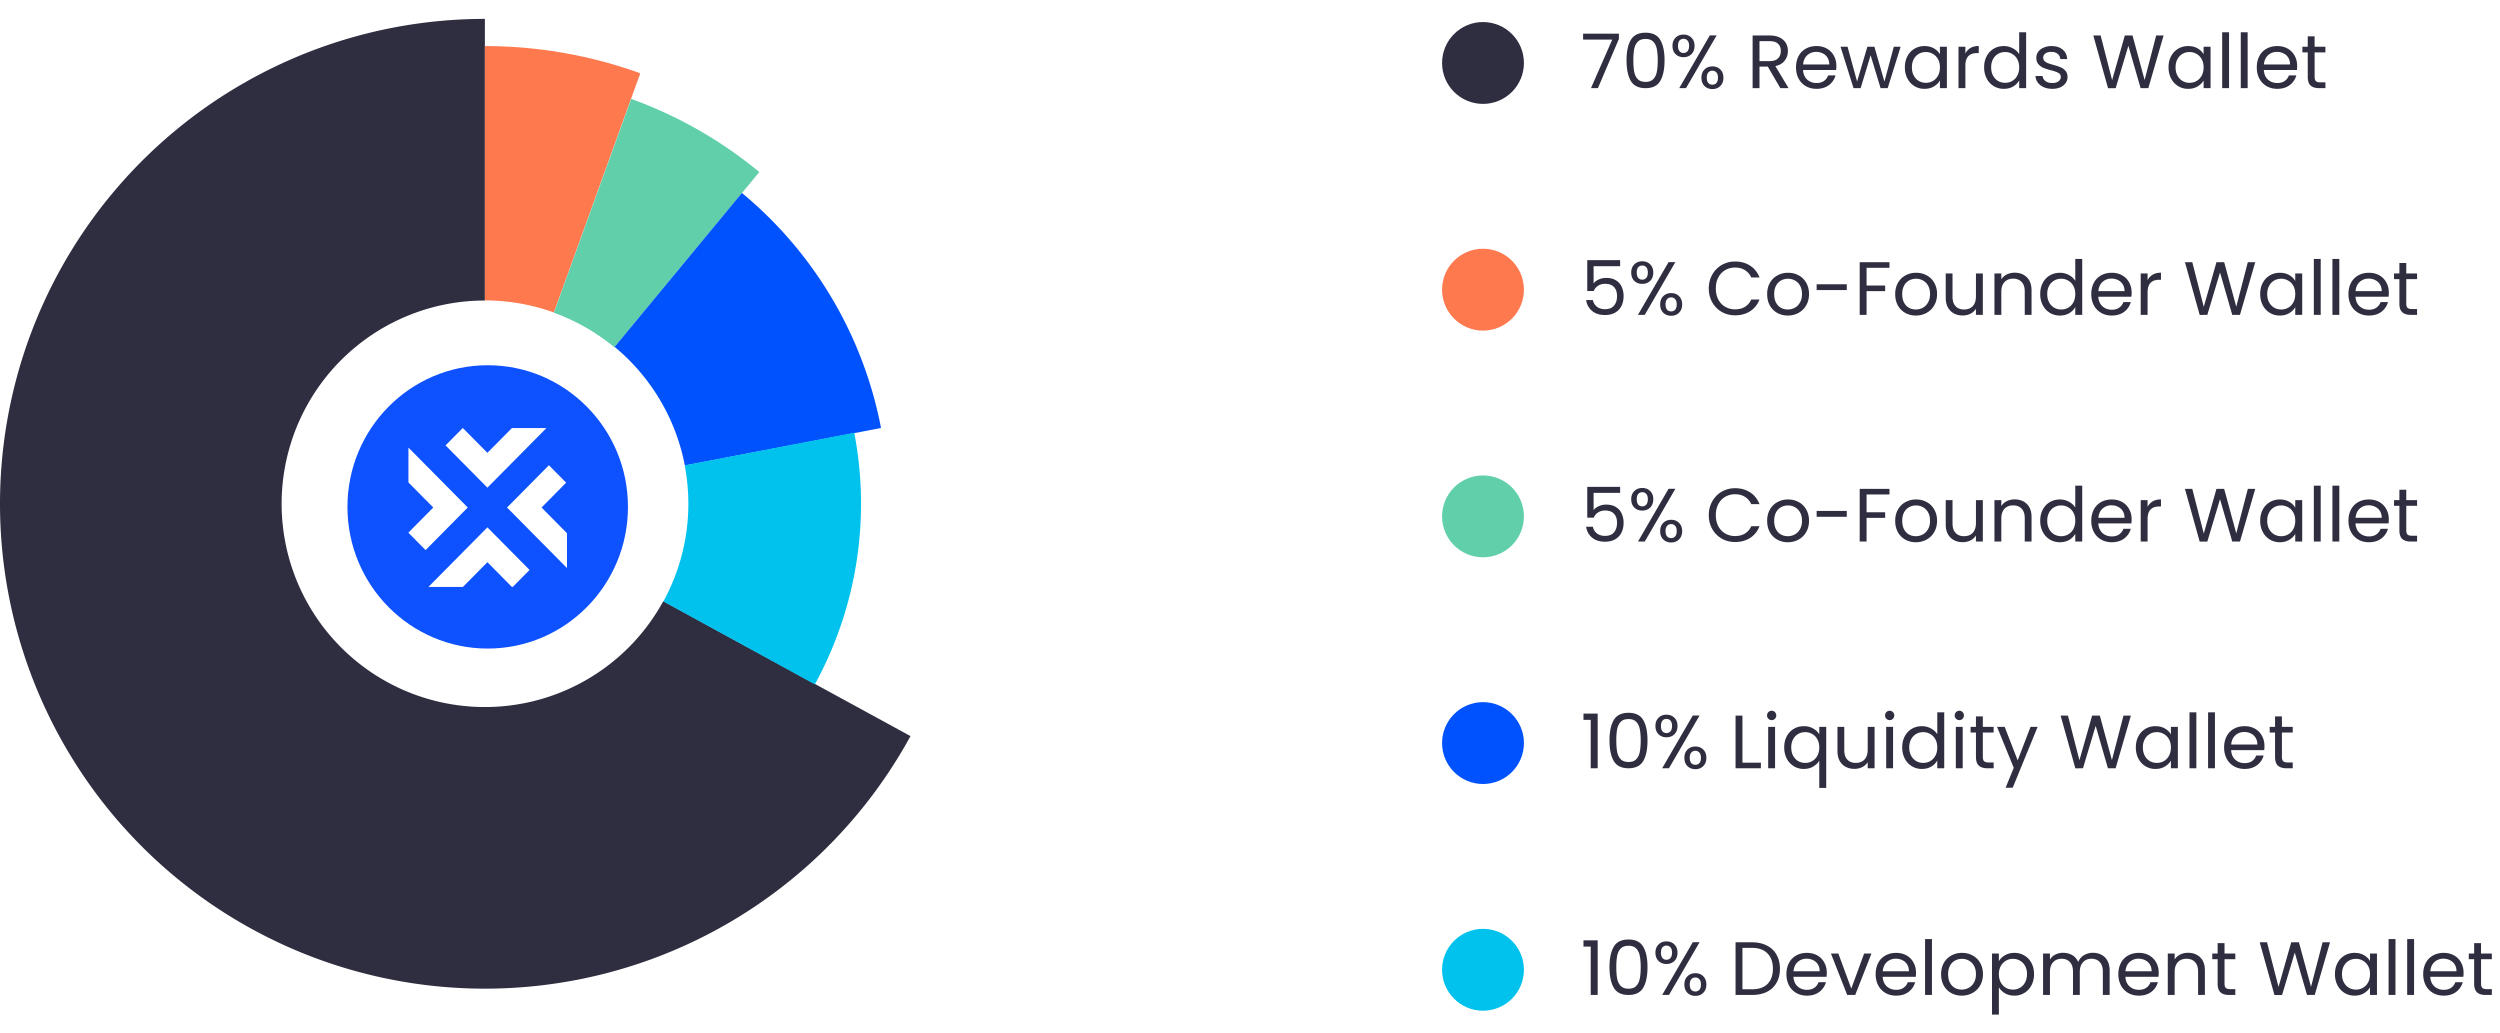 <svg width="397" height="164" fill="none" xmlns="http://www.w3.org/2000/svg"><path d="M77 3a77 77 0 1067.587 113.892l-39.256-21.428a32.275 32.275 0 01-56.088 1.008A32.277 32.277 0 0177 47.723V3z" fill="#2F2E41"/><path d="M101.676 11.635a72.687 72.687 0 00-24.677-4.317v40.39c3.738.001 7.447.65 10.963 1.919l13.714-37.992z" fill="#FF794F"/><path d="M120.576 27.323a68.362 68.362 0 00-20.341-11.618L87.964 49.663a32.258 32.258 0 019.597 5.482l23.015-27.822z" fill="#61D0AA"/><path d="M139.906 67.967a64.05 64.05 0 00-22.091-37.324L97.603 55.085a32.326 32.326 0 0111.151 18.84l31.152-5.958z" fill="#0052FF"/><path d="M129.396 108.678a59.73 59.73 0 006.26-39.961l-26.927 5.18a32.313 32.313 0 01-3.386 21.615l24.053 13.166z" fill="#00C2ED"/><path fill-rule="evenodd" clip-rule="evenodd" d="M77.448 102.991c12.301 0 22.273-10.072 22.273-22.495C99.721 68.072 89.75 58 77.448 58c-12.3 0-22.272 10.072-22.272 22.496 0 12.423 9.972 22.495 22.272 22.495zm-3.97-35.015l-2.725 2.753 6.647 6.713 9.372-9.466h-5.478L77.4 71.91l-3.894-3.934h-.028zm7.042 12.617l6.647-6.713 2.739 2.766-3.908 3.947 4.04 4.08v5.505l-.014.014-9.504-9.599zm-15.66 4.01v-.027l3.942-3.983-3.942-3.982v-5.533l9.42 9.515-6.695 6.763-2.725-2.753zm12.54-.859l6.696 6.763-2.677 2.703h-.124L77.4 89.277l-3.894 3.933h-5.478l9.372-9.466z" fill="#0E51FF"/><circle cx="235.5" cy="10" r="6.5" fill="#2F2E41"/><path d="M257.084 6.176L253.748 14h-1.104l3.384-7.716h-4.632v-.936h5.688v.828zm1.211 3.396c0-1.376.224-2.448.672-3.216.448-.776 1.232-1.164 2.352-1.164 1.112 0 1.892.388 2.34 1.164.448.768.672 1.84.672 3.216 0 1.4-.224 2.488-.672 3.264-.448.776-1.228 1.164-2.34 1.164-1.12 0-1.904-.388-2.352-1.164-.448-.776-.672-1.864-.672-3.264zm4.956 0c0-.696-.048-1.284-.144-1.764-.088-.488-.276-.88-.564-1.176-.28-.296-.688-.444-1.224-.444-.544 0-.96.148-1.248.444-.28.296-.468.688-.564 1.176-.088.48-.132 1.068-.132 1.764 0 .72.044 1.324.132 1.812.096.488.284.88.564 1.176.288.296.704.444 1.248.444.536 0 .944-.148 1.224-.444.288-.296.476-.688.564-1.176.096-.488.144-1.092.144-1.812zm2.339-2.292c0-.544.164-.976.492-1.296.328-.328.748-.492 1.26-.492s.932.164 1.26.492c.328.32.492.752.492 1.296 0 .552-.164.992-.492 1.32-.328.32-.748.48-1.26.48s-.932-.16-1.26-.48c-.328-.328-.492-.768-.492-1.32zm7.008-1.656L267.738 14h-1.08l4.86-8.376h1.08zm-5.256.54a.8.8 0 00-.648.288c-.152.184-.228.46-.228.828 0 .368.076.648.228.84a.8.8 0 00.648.288.8.8 0 00.648-.288c.16-.2.24-.48.24-.84 0-.368-.08-.644-.24-.828a.8.8 0 00-.648-.288zm2.844 6.18c0-.552.164-.988.492-1.308.328-.328.748-.492 1.26-.492s.928.164 1.248.492c.328.32.492.756.492 1.308 0 .544-.164.98-.492 1.308-.32.328-.736.492-1.248.492s-.932-.16-1.26-.48c-.328-.328-.492-.768-.492-1.32zm1.74-1.116a.8.8 0 00-.648.288c-.16.184-.24.46-.24.828 0 .36.08.636.24.828.16.184.376.276.648.276s.488-.092.648-.276c.16-.192.24-.468.24-.828 0-.368-.08-.644-.24-.828a.8.8 0 00-.648-.288zM282.719 14l-1.992-3.42h-1.32V14h-1.092V5.636h2.7c.632 0 1.164.108 1.596.324.44.216.768.508.984.876.216.368.324.788.324 1.26 0 .576-.168 1.084-.504 1.524-.328.44-.824.732-1.488.876l2.1 3.504h-1.308zm-3.312-4.296h1.608c.592 0 1.036-.144 1.332-.432.296-.296.444-.688.444-1.176 0-.496-.148-.88-.444-1.152-.288-.272-.732-.408-1.332-.408h-1.608v3.168zm12.208.756c0 .208-.012.428-.036.66h-5.256c.04.648.26 1.156.66 1.524.408.36.9.54 1.476.54.472 0 .864-.108 1.176-.324.32-.224.544-.52.672-.888h1.176a2.856 2.856 0 01-1.056 1.548c-.528.392-1.184.588-1.968.588-.624 0-1.184-.14-1.68-.42a2.995 2.995 0 01-1.152-1.188c-.28-.52-.42-1.12-.42-1.8 0-.68.136-1.276.408-1.788a2.836 2.836 0 011.14-1.176c.496-.28 1.064-.42 1.704-.42.624 0 1.176.136 1.656.408.48.272.848.648 1.104 1.128.264.472.396 1.008.396 1.608zm-1.128-.228c0-.416-.092-.772-.276-1.068a1.737 1.737 0 00-.756-.684c-.312-.16-.66-.24-1.044-.24-.552 0-1.024.176-1.416.528-.384.352-.604.84-.66 1.464h4.152zm11.33-2.808L299.765 14h-1.128l-1.584-5.22-1.584 5.22h-1.128l-2.064-6.576h1.116l1.512 5.52 1.632-5.52h1.116l1.596 5.532 1.488-5.532h1.08zm.676 3.264c0-.672.136-1.26.408-1.764a2.964 2.964 0 011.116-1.188 3.11 3.11 0 011.596-.42c.576 0 1.076.124 1.5.372.424.248.74.56.948.936v-1.2h1.104V14h-1.104v-1.224c-.216.384-.54.704-.972.96-.424.248-.92.372-1.488.372a2.98 2.98 0 01-1.584-.432 3.03 3.03 0 01-1.116-1.212c-.272-.52-.408-1.112-.408-1.776zm5.568.012c0-.496-.1-.928-.3-1.296a2.065 2.065 0 00-.816-.84 2.14 2.14 0 00-1.116-.3c-.408 0-.78.096-1.116.288a2.09 2.09 0 00-.804.84c-.2.368-.3.8-.3 1.296 0 .504.1.944.3 1.32.2.368.468.652.804.852a2.21 2.21 0 001.116.288c.408 0 .78-.096 1.116-.288.344-.2.616-.484.816-.852.2-.376.3-.812.3-1.308zm4.041-2.208c.192-.376.464-.668.816-.876.36-.208.796-.312 1.308-.312v1.128h-.288c-1.224 0-1.836.664-1.836 1.992V14h-1.092V7.424h1.092v1.068zm2.977 2.196c0-.672.136-1.26.408-1.764a2.964 2.964 0 011.116-1.188c.48-.28 1.016-.42 1.608-.42.512 0 .988.12 1.428.36.44.232.776.54 1.008.924V5.12h1.104V14h-1.104v-1.236a2.598 2.598 0 01-.96.972c-.424.248-.92.372-1.488.372a3.043 3.043 0 01-1.596-.432 3.03 3.03 0 01-1.116-1.212c-.272-.52-.408-1.112-.408-1.776zm5.568.012c0-.496-.1-.928-.3-1.296a2.065 2.065 0 00-.816-.84 2.14 2.14 0 00-1.116-.3c-.408 0-.78.096-1.116.288a2.09 2.09 0 00-.804.84c-.2.368-.3.8-.3 1.296 0 .504.1.944.3 1.32.2.368.468.652.804.852a2.21 2.21 0 001.116.288c.408 0 .78-.096 1.116-.288.344-.2.616-.484.816-.852.2-.376.3-.812.3-1.308zm5.277 3.408c-.504 0-.956-.084-1.356-.252a2.356 2.356 0 01-.948-.72 1.946 1.946 0 01-.384-1.068h1.128c.032.328.184.596.456.804.28.208.644.312 1.092.312.416 0 .744-.092.984-.276.24-.184.36-.416.36-.696 0-.288-.128-.5-.384-.636-.256-.144-.652-.284-1.188-.42a9.777 9.777 0 01-1.2-.384 2.279 2.279 0 01-.792-.588c-.216-.264-.324-.608-.324-1.032 0-.336.1-.644.3-.924.2-.28.484-.5.852-.66a3.003 3.003 0 011.26-.252c.728 0 1.316.184 1.764.552.448.368.688.872.72 1.512h-1.092a1.12 1.12 0 00-.42-.828c-.248-.208-.584-.312-1.008-.312-.392 0-.704.084-.936.252a.779.779 0 00-.348.66c0 .216.068.396.204.54.144.136.32.248.528.336.216.08.512.172.888.276.472.128.856.256 1.152.384.296.12.548.304.756.552.216.248.328.572.336.972 0 .36-.1.684-.3.972-.2.288-.484.516-.852.684-.36.16-.776.24-1.248.24zm17.653-8.472L341.153 14h-1.224l-1.944-6.732L335.969 14l-1.212.012-2.34-8.376h1.164l1.824 7.092 2.016-7.092h1.224l1.92 7.068 1.836-7.068h1.176zm.787 5.052c0-.672.136-1.26.408-1.764a2.964 2.964 0 011.116-1.188 3.11 3.11 0 011.596-.42c.576 0 1.076.124 1.5.372.424.248.74.56.948.936v-1.2h1.104V14h-1.104v-1.224c-.216.384-.54.704-.972.96-.424.248-.92.372-1.488.372a2.98 2.98 0 01-1.584-.432 3.03 3.03 0 01-1.116-1.212c-.272-.52-.408-1.112-.408-1.776zm5.568.012c0-.496-.1-.928-.3-1.296a2.065 2.065 0 00-.816-.84 2.14 2.14 0 00-1.116-.3c-.408 0-.78.096-1.116.288a2.09 2.09 0 00-.804.84c-.2.368-.3.8-.3 1.296 0 .504.1.944.3 1.32.2.368.468.652.804.852a2.21 2.21 0 001.116.288c.408 0 .78-.096 1.116-.288.344-.2.616-.484.816-.852.2-.376.3-.812.3-1.308zm4.041-5.58V14h-1.092V5.12h1.092zm2.953 0V14h-1.092V5.12h1.092zm7.861 5.34c0 .208-.012.428-.036.66h-5.256c.04.648.26 1.156.66 1.524.408.36.9.54 1.476.54.472 0 .864-.108 1.176-.324.32-.224.544-.52.672-.888h1.176a2.856 2.856 0 01-1.056 1.548c-.528.392-1.184.588-1.968.588-.624 0-1.184-.14-1.68-.42a2.995 2.995 0 01-1.152-1.188c-.28-.52-.42-1.12-.42-1.8 0-.68.136-1.276.408-1.788a2.836 2.836 0 011.14-1.176c.496-.28 1.064-.42 1.704-.42.624 0 1.176.136 1.656.408.48.272.848.648 1.104 1.128.264.472.396 1.008.396 1.608zm-1.128-.228c0-.416-.092-.772-.276-1.068a1.737 1.737 0 00-.756-.684c-.312-.16-.66-.24-1.044-.24-.552 0-1.024.176-1.416.528-.384.352-.604.84-.66 1.464h4.152zm3.902-1.908V12.2c0 .32.068.548.204.684.136.128.372.192.708.192h.804V14h-.984c-.608 0-1.064-.14-1.368-.42-.304-.28-.456-.74-.456-1.38V8.324h-.852v-.9h.852V5.768h1.092v1.656h1.716v.9h-1.716z" fill="#2F2E41"/><circle cx="235.5" cy="46" r="6.5" fill="#FF794F"/><path d="M257.276 42.272h-4.212v2.736c.184-.256.456-.464.816-.624.36-.168.748-.252 1.164-.252.664 0 1.204.14 1.62.42.416.272.712.628.888 1.068.184.432.276.892.276 1.38 0 .576-.108 1.092-.324 1.548a2.449 2.449 0 01-.996 1.08c-.44.264-.988.396-1.644.396-.84 0-1.52-.216-2.04-.648-.52-.432-.836-1.008-.948-1.728h1.068c.104.456.324.812.66 1.068s.76.384 1.272.384c.632 0 1.108-.188 1.428-.564.32-.384.48-.888.48-1.512s-.16-1.104-.48-1.44c-.32-.344-.792-.516-1.416-.516-.424 0-.796.104-1.116.312-.312.2-.54.476-.684.828h-1.032v-4.896h5.22v.96zm1.763 1.008c0-.544.164-.976.492-1.296.328-.328.748-.492 1.26-.492s.932.164 1.26.492c.328.32.492.752.492 1.296 0 .552-.164.992-.492 1.32-.328.32-.748.48-1.26.48s-.932-.16-1.26-.48c-.328-.328-.492-.768-.492-1.32zm7.008-1.656L261.187 50h-1.08l4.86-8.376h1.08zm-5.256.54a.8.8 0 00-.648.288c-.152.184-.228.46-.228.828 0 .368.076.648.228.84a.8.8 0 00.648.288.8.8 0 00.648-.288c.16-.2.24-.48.24-.84 0-.368-.08-.644-.24-.828a.8.8 0 00-.648-.288zm2.844 6.18c0-.552.164-.988.492-1.308.328-.328.748-.492 1.26-.492s.928.164 1.248.492c.328.32.492.756.492 1.308 0 .544-.164.98-.492 1.308-.32.328-.736.492-1.248.492s-.932-.16-1.26-.48c-.328-.328-.492-.768-.492-1.32zm1.74-1.116a.8.8 0 00-.648.288c-.16.184-.24.46-.24.828 0 .36.08.636.24.828.16.184.376.276.648.276s.488-.092.648-.276c.16-.192.24-.468.24-.828 0-.368-.08-.644-.24-.828a.8.8 0 00-.648-.288zm5.981-1.416c0-.816.184-1.548.552-2.196a4.012 4.012 0 011.5-1.536 4.185 4.185 0 012.124-.552c.912 0 1.708.22 2.388.66.68.44 1.176 1.064 1.488 1.872H278.1a2.614 2.614 0 00-1.008-1.164c-.432-.272-.952-.408-1.56-.408a3.05 3.05 0 00-1.572.408c-.464.272-.828.66-1.092 1.164-.264.496-.396 1.08-.396 1.752 0 .664.132 1.248.396 1.752.264.496.628.88 1.092 1.152a3.05 3.05 0 001.572.408c.608 0 1.128-.132 1.56-.396.44-.272.776-.66 1.008-1.164h1.308c-.312.8-.808 1.42-1.488 1.86-.68.432-1.476.648-2.388.648-.776 0-1.484-.18-2.124-.54a4.035 4.035 0 01-1.5-1.524c-.368-.648-.552-1.38-.552-2.196zm12.545 4.296a3.4 3.4 0 01-1.68-.42 3.053 3.053 0 01-1.176-1.188c-.28-.52-.42-1.12-.42-1.8 0-.672.144-1.264.432-1.776.296-.52.696-.916 1.2-1.188a3.424 3.424 0 011.692-.42c.624 0 1.188.14 1.692.42.504.272.9.664 1.188 1.176.296.512.444 1.108.444 1.788 0 .68-.152 1.28-.456 1.8a3.09 3.09 0 01-1.212 1.188c-.512.28-1.08.42-1.704.42zm0-.96c.392 0 .76-.092 1.104-.276.344-.184.62-.46.828-.828.216-.368.324-.816.324-1.344 0-.528-.104-.976-.312-1.344a2.003 2.003 0 00-.816-.816 2.237 2.237 0 00-1.092-.276c-.4 0-.768.092-1.104.276a1.951 1.951 0 00-.792.816c-.2.368-.3.816-.3 1.344 0 .536.096.988.288 1.356.2.368.464.644.792.828.328.176.688.264 1.08.264zm9.368-4.008v.924h-4.788v-.924h4.788zm6.778-3.504v.888h-3.636v2.82h2.952v.888h-2.952V50h-1.092v-8.364h4.728zm4.186 8.472a3.4 3.4 0 01-1.68-.42 3.053 3.053 0 01-1.176-1.188c-.28-.52-.42-1.12-.42-1.8 0-.672.144-1.264.432-1.776.296-.52.696-.916 1.2-1.188a3.424 3.424 0 011.692-.42c.624 0 1.188.14 1.692.42.504.272.9.664 1.188 1.176.296.512.444 1.108.444 1.788 0 .68-.152 1.28-.456 1.8a3.09 3.09 0 01-1.212 1.188c-.512.28-1.08.42-1.704.42zm0-.96c.392 0 .76-.092 1.104-.276.344-.184.62-.46.828-.828.216-.368.324-.816.324-1.344 0-.528-.104-.976-.312-1.344a2.003 2.003 0 00-.816-.816 2.237 2.237 0 00-1.092-.276c-.4 0-.768.092-1.104.276a1.951 1.951 0 00-.792.816c-.2.368-.3.816-.3 1.344 0 .536.096.988.288 1.356.2.368.464.644.792.828.328.176.688.264 1.08.264zm10.64-5.724V50h-1.092v-.972c-.208.336-.5.6-.876.792a2.698 2.698 0 01-1.224.276c-.512 0-.972-.104-1.38-.312a2.388 2.388 0 01-.972-.96c-.232-.424-.348-.94-.348-1.548v-3.852h1.08v3.708c0 .648.164 1.148.492 1.5.328.344.776.516 1.344.516.584 0 1.044-.18 1.38-.54.336-.36.504-.884.504-1.572v-3.612h1.092zm5.048-.12c.8 0 1.448.244 1.944.732.496.48.744 1.176.744 2.088V50h-1.08v-3.72c0-.656-.164-1.156-.492-1.5-.328-.352-.776-.528-1.344-.528-.576 0-1.036.18-1.38.54-.336.36-.504.884-.504 1.572V50h-1.092v-6.576h1.092v.936c.216-.336.508-.596.876-.78a2.774 2.774 0 011.236-.276zm4.064 3.384c0-.672.136-1.26.408-1.764a2.964 2.964 0 011.116-1.188c.48-.28 1.016-.42 1.608-.42.512 0 .988.12 1.428.36.44.232.776.54 1.008.924v-3.48h1.104V50h-1.104v-1.236a2.598 2.598 0 01-.96.972c-.424.248-.92.372-1.488.372a3.043 3.043 0 01-1.596-.432 3.03 3.03 0 01-1.116-1.212c-.272-.52-.408-1.112-.408-1.776zm5.568.012c0-.496-.1-.928-.3-1.296a2.065 2.065 0 00-.816-.84 2.14 2.14 0 00-1.116-.3c-.408 0-.78.096-1.116.288a2.09 2.09 0 00-.804.84c-.2.368-.3.8-.3 1.296 0 .504.1.944.3 1.32.2.368.468.652.804.852a2.21 2.21 0 001.116.288c.408 0 .78-.096 1.116-.288.344-.2.616-.484.816-.852.2-.376.3-.812.3-1.308zm8.949-.24c0 .208-.012.428-.036.66h-5.256c.04.648.26 1.156.66 1.524.408.36.9.54 1.476.54.472 0 .864-.108 1.176-.324.32-.224.544-.52.672-.888h1.176a2.856 2.856 0 01-1.056 1.548c-.528.392-1.184.588-1.968.588-.624 0-1.184-.14-1.68-.42a2.995 2.995 0 01-1.152-1.188c-.28-.52-.42-1.12-.42-1.8 0-.68.136-1.276.408-1.788a2.836 2.836 0 011.14-1.176c.496-.28 1.064-.42 1.704-.42.624 0 1.176.136 1.656.408.48.272.848.648 1.104 1.128.264.472.396 1.008.396 1.608zm-1.128-.228c0-.416-.092-.772-.276-1.068a1.737 1.737 0 00-.756-.684c-.312-.16-.66-.24-1.044-.24-.552 0-1.024.176-1.416.528-.384.352-.604.84-.66 1.464h4.152zm3.662-1.74c.192-.376.464-.668.816-.876.36-.208.796-.312 1.308-.312v1.128h-.288c-1.224 0-1.836.664-1.836 1.992V50h-1.092v-6.576h1.092v1.068zm17.095-2.856L355.707 50h-1.224l-1.944-6.732L350.523 50l-1.212.012-2.34-8.376h1.164l1.824 7.092 2.016-7.092h1.224l1.92 7.068 1.836-7.068h1.176zm.787 5.052c0-.672.136-1.26.408-1.764a2.964 2.964 0 011.116-1.188 3.11 3.11 0 011.596-.42c.576 0 1.076.124 1.5.372.424.248.74.56.948.936v-1.2h1.104V50h-1.104v-1.224c-.216.384-.54.704-.972.96-.424.248-.92.372-1.488.372a2.98 2.98 0 01-1.584-.432 3.03 3.03 0 01-1.116-1.212c-.272-.52-.408-1.112-.408-1.776zm5.568.012c0-.496-.1-.928-.3-1.296a2.065 2.065 0 00-.816-.84 2.14 2.14 0 00-1.116-.3c-.408 0-.78.096-1.116.288a2.09 2.09 0 00-.804.84c-.2.368-.3.8-.3 1.296 0 .504.1.944.3 1.32.2.368.468.652.804.852a2.21 2.21 0 001.116.288c.408 0 .78-.096 1.116-.288.344-.2.616-.484.816-.852.2-.376.3-.812.3-1.308zm4.042-5.58V50h-1.092v-8.88h1.092zm2.953 0V50h-1.092v-8.88h1.092zm7.861 5.34c0 .208-.012.428-.036.66h-5.256c.04.648.26 1.156.66 1.524.408.36.9.54 1.476.54.472 0 .864-.108 1.176-.324.32-.224.544-.52.672-.888h1.176a2.856 2.856 0 01-1.056 1.548c-.528.392-1.184.588-1.968.588-.624 0-1.184-.14-1.68-.42a2.995 2.995 0 01-1.152-1.188c-.28-.52-.42-1.12-.42-1.8 0-.68.136-1.276.408-1.788a2.836 2.836 0 011.14-1.176c.496-.28 1.064-.42 1.704-.42.624 0 1.176.136 1.656.408.48.272.848.648 1.104 1.128.264.472.396 1.008.396 1.608zm-1.128-.228c0-.416-.092-.772-.276-1.068a1.737 1.737 0 00-.756-.684c-.312-.16-.66-.24-1.044-.24-.552 0-1.024.176-1.416.528-.384.352-.604.84-.66 1.464h4.152zm3.901-1.908V48.2c0 .32.068.548.204.684.136.128.372.192.708.192h.804V50h-.984c-.608 0-1.064-.14-1.368-.42-.304-.28-.456-.74-.456-1.38v-3.876h-.852v-.9h.852v-1.656h1.092v1.656h1.716v.9h-1.716z" fill="#2F2E41"/><circle cx="235.5" cy="82" r="6.5" fill="#61D0AA"/><path d="M257.276 78.272h-4.212v2.736c.184-.256.456-.464.816-.624.36-.168.748-.252 1.164-.252.664 0 1.204.14 1.62.42.416.272.712.628.888 1.068.184.432.276.892.276 1.38 0 .576-.108 1.092-.324 1.548a2.449 2.449 0 01-.996 1.08c-.44.264-.988.396-1.644.396-.84 0-1.52-.216-2.04-.648-.52-.432-.836-1.008-.948-1.728h1.068c.104.456.324.812.66 1.068s.76.384 1.272.384c.632 0 1.108-.188 1.428-.564.32-.384.48-.888.48-1.512s-.16-1.104-.48-1.44c-.32-.344-.792-.516-1.416-.516-.424 0-.796.104-1.116.312-.312.2-.54.476-.684.828h-1.032v-4.896h5.22v.96zm1.763 1.008c0-.544.164-.976.492-1.296.328-.328.748-.492 1.26-.492s.932.164 1.26.492c.328.32.492.752.492 1.296 0 .552-.164.992-.492 1.32-.328.32-.748.48-1.26.48s-.932-.16-1.26-.48c-.328-.328-.492-.768-.492-1.32zm7.008-1.656L261.187 86h-1.08l4.86-8.376h1.08zm-5.256.54a.8.8 0 00-.648.288c-.152.184-.228.46-.228.828 0 .368.076.648.228.84a.8.8 0 00.648.288.8.8 0 00.648-.288c.16-.2.24-.48.24-.84 0-.368-.08-.644-.24-.828a.8.8 0 00-.648-.288zm2.844 6.18c0-.552.164-.988.492-1.308.328-.328.748-.492 1.26-.492s.928.164 1.248.492c.328.32.492.756.492 1.308 0 .544-.164.98-.492 1.308-.32.328-.736.492-1.248.492s-.932-.16-1.26-.48c-.328-.328-.492-.768-.492-1.32zm1.74-1.116a.8.8 0 00-.648.288c-.16.184-.24.46-.24.828 0 .36.08.636.24.828.16.184.376.276.648.276s.488-.092.648-.276c.16-.192.24-.468.24-.828 0-.368-.08-.644-.24-.828a.8.8 0 00-.648-.288zm5.981-1.416c0-.816.184-1.548.552-2.196a4.012 4.012 0 011.5-1.536 4.185 4.185 0 012.124-.552c.912 0 1.708.22 2.388.66.68.44 1.176 1.064 1.488 1.872H278.1a2.614 2.614 0 00-1.008-1.164c-.432-.272-.952-.408-1.56-.408a3.05 3.05 0 00-1.572.408c-.464.272-.828.66-1.092 1.164-.264.496-.396 1.08-.396 1.752 0 .664.132 1.248.396 1.752.264.496.628.88 1.092 1.152a3.05 3.05 0 001.572.408c.608 0 1.128-.132 1.56-.396.44-.272.776-.66 1.008-1.164h1.308c-.312.8-.808 1.42-1.488 1.86-.68.432-1.476.648-2.388.648-.776 0-1.484-.18-2.124-.54a4.035 4.035 0 01-1.5-1.524c-.368-.648-.552-1.38-.552-2.196zm12.545 4.296a3.4 3.4 0 01-1.68-.42 3.053 3.053 0 01-1.176-1.188c-.28-.52-.42-1.12-.42-1.8 0-.672.144-1.264.432-1.776.296-.52.696-.916 1.2-1.188a3.424 3.424 0 011.692-.42c.624 0 1.188.14 1.692.42.504.272.9.664 1.188 1.176.296.512.444 1.108.444 1.788 0 .68-.152 1.28-.456 1.8a3.09 3.09 0 01-1.212 1.188c-.512.28-1.08.42-1.704.42zm0-.96c.392 0 .76-.092 1.104-.276.344-.184.62-.46.828-.828.216-.368.324-.816.324-1.344 0-.528-.104-.976-.312-1.344a2.003 2.003 0 00-.816-.816 2.237 2.237 0 00-1.092-.276c-.4 0-.768.092-1.104.276a1.951 1.951 0 00-.792.816c-.2.368-.3.816-.3 1.344 0 .536.096.988.288 1.356.2.368.464.644.792.828.328.176.688.264 1.08.264zm9.368-4.008v.924h-4.788v-.924h4.788zm6.778-3.504v.888h-3.636v2.82h2.952v.888h-2.952V86h-1.092v-8.364h4.728zm4.186 8.472a3.4 3.4 0 01-1.68-.42 3.053 3.053 0 01-1.176-1.188c-.28-.52-.42-1.12-.42-1.8 0-.672.144-1.264.432-1.776.296-.52.696-.916 1.2-1.188a3.424 3.424 0 011.692-.42c.624 0 1.188.14 1.692.42.504.272.9.664 1.188 1.176.296.512.444 1.108.444 1.788 0 .68-.152 1.28-.456 1.8a3.09 3.09 0 01-1.212 1.188c-.512.28-1.08.42-1.704.42zm0-.96c.392 0 .76-.092 1.104-.276.344-.184.62-.46.828-.828.216-.368.324-.816.324-1.344 0-.528-.104-.976-.312-1.344a2.003 2.003 0 00-.816-.816 2.237 2.237 0 00-1.092-.276c-.4 0-.768.092-1.104.276a1.951 1.951 0 00-.792.816c-.2.368-.3.816-.3 1.344 0 .536.096.988.288 1.356.2.368.464.644.792.828.328.176.688.264 1.08.264zm10.64-5.724V86h-1.092v-.972c-.208.336-.5.6-.876.792a2.698 2.698 0 01-1.224.276c-.512 0-.972-.104-1.38-.312a2.388 2.388 0 01-.972-.96c-.232-.424-.348-.94-.348-1.548v-3.852h1.08v3.708c0 .648.164 1.148.492 1.5.328.344.776.516 1.344.516.584 0 1.044-.18 1.38-.54.336-.36.504-.884.504-1.572v-3.612h1.092zm5.048-.12c.8 0 1.448.244 1.944.732.496.48.744 1.176.744 2.088V86h-1.08v-3.72c0-.656-.164-1.156-.492-1.5-.328-.352-.776-.528-1.344-.528-.576 0-1.036.18-1.38.54-.336.36-.504.884-.504 1.572V86h-1.092v-6.576h1.092v.936c.216-.336.508-.596.876-.78a2.774 2.774 0 011.236-.276zm4.064 3.384c0-.672.136-1.26.408-1.764a2.964 2.964 0 011.116-1.188c.48-.28 1.016-.42 1.608-.42.512 0 .988.12 1.428.36.44.232.776.54 1.008.924v-3.48h1.104V86h-1.104v-1.236a2.598 2.598 0 01-.96.972c-.424.248-.92.372-1.488.372a3.043 3.043 0 01-1.596-.432 3.03 3.03 0 01-1.116-1.212c-.272-.52-.408-1.112-.408-1.776zm5.568.012c0-.496-.1-.928-.3-1.296a2.065 2.065 0 00-.816-.84 2.14 2.14 0 00-1.116-.3c-.408 0-.78.096-1.116.288a2.09 2.09 0 00-.804.84c-.2.368-.3.8-.3 1.296 0 .504.1.944.3 1.32.2.368.468.652.804.852a2.21 2.21 0 001.116.288c.408 0 .78-.096 1.116-.288.344-.2.616-.484.816-.852.2-.376.3-.812.3-1.308zm8.949-.24c0 .208-.012.428-.036.66h-5.256c.04.648.26 1.156.66 1.524.408.36.9.54 1.476.54.472 0 .864-.108 1.176-.324.32-.224.544-.52.672-.888h1.176a2.856 2.856 0 01-1.056 1.548c-.528.392-1.184.588-1.968.588-.624 0-1.184-.14-1.68-.42a2.995 2.995 0 01-1.152-1.188c-.28-.52-.42-1.12-.42-1.8 0-.68.136-1.276.408-1.788a2.836 2.836 0 011.14-1.176c.496-.28 1.064-.42 1.704-.42.624 0 1.176.136 1.656.408.48.272.848.648 1.104 1.128.264.472.396 1.008.396 1.608zm-1.128-.228c0-.416-.092-.772-.276-1.068a1.737 1.737 0 00-.756-.684c-.312-.16-.66-.24-1.044-.24-.552 0-1.024.176-1.416.528-.384.352-.604.84-.66 1.464h4.152zm3.662-1.74c.192-.376.464-.668.816-.876.36-.208.796-.312 1.308-.312v1.128h-.288c-1.224 0-1.836.664-1.836 1.992V86h-1.092v-6.576h1.092v1.068zm17.095-2.856L355.707 86h-1.224l-1.944-6.732L350.523 86l-1.212.012-2.34-8.376h1.164l1.824 7.092 2.016-7.092h1.224l1.92 7.068 1.836-7.068h1.176zm.787 5.052c0-.672.136-1.26.408-1.764a2.964 2.964 0 011.116-1.188 3.11 3.11 0 011.596-.42c.576 0 1.076.124 1.5.372.424.248.74.56.948.936v-1.2h1.104V86h-1.104v-1.224c-.216.384-.54.704-.972.96-.424.248-.92.372-1.488.372a2.98 2.98 0 01-1.584-.432 3.03 3.03 0 01-1.116-1.212c-.272-.52-.408-1.112-.408-1.776zm5.568.012c0-.496-.1-.928-.3-1.296a2.065 2.065 0 00-.816-.84 2.14 2.14 0 00-1.116-.3c-.408 0-.78.096-1.116.288a2.09 2.09 0 00-.804.84c-.2.368-.3.8-.3 1.296 0 .504.1.944.3 1.32.2.368.468.652.804.852a2.21 2.21 0 001.116.288c.408 0 .78-.096 1.116-.288.344-.2.616-.484.816-.852.2-.376.3-.812.3-1.308zm4.042-5.58V86h-1.092v-8.88h1.092zm2.953 0V86h-1.092v-8.88h1.092zm7.861 5.34c0 .208-.012.428-.036.66h-5.256c.04.648.26 1.156.66 1.524.408.36.9.54 1.476.54.472 0 .864-.108 1.176-.324.32-.224.544-.52.672-.888h1.176a2.856 2.856 0 01-1.056 1.548c-.528.392-1.184.588-1.968.588-.624 0-1.184-.14-1.68-.42a2.995 2.995 0 01-1.152-1.188c-.28-.52-.42-1.12-.42-1.8 0-.68.136-1.276.408-1.788a2.836 2.836 0 011.14-1.176c.496-.28 1.064-.42 1.704-.42.624 0 1.176.136 1.656.408.48.272.848.648 1.104 1.128.264.472.396 1.008.396 1.608zm-1.128-.228c0-.416-.092-.772-.276-1.068a1.737 1.737 0 00-.756-.684c-.312-.16-.66-.24-1.044-.24-.552 0-1.024.176-1.416.528-.384.352-.604.84-.66 1.464h4.152zm3.901-1.908V84.2c0 .32.068.548.204.684.136.128.372.192.708.192h.804V86h-.984c-.608 0-1.064-.14-1.368-.42-.304-.28-.456-.74-.456-1.38v-3.876h-.852v-.9h.852v-1.656h1.092v1.656h1.716v.9h-1.716z" fill="#2F2E41"/><circle cx="235.5" cy="118" r="6.5" fill="#0052FF"/><path d="M251.456 114.32v-.996h2.256V122h-1.104v-7.68h-1.152zm4.132 3.252c0-1.376.224-2.448.672-3.216.448-.776 1.232-1.164 2.352-1.164 1.112 0 1.892.388 2.34 1.164.448.768.672 1.84.672 3.216 0 1.4-.224 2.488-.672 3.264-.448.776-1.228 1.164-2.34 1.164-1.12 0-1.904-.388-2.352-1.164-.448-.776-.672-1.864-.672-3.264zm4.956 0c0-.696-.048-1.284-.144-1.764-.088-.488-.276-.88-.564-1.176-.28-.296-.688-.444-1.224-.444-.544 0-.96.148-1.248.444-.28.296-.468.688-.564 1.176-.088.48-.132 1.068-.132 1.764 0 .72.044 1.324.132 1.812.096.488.284.88.564 1.176.288.296.704.444 1.248.444.536 0 .944-.148 1.224-.444.288-.296.476-.688.564-1.176.096-.488.144-1.092.144-1.812zm2.339-2.292c0-.544.164-.976.492-1.296.328-.328.748-.492 1.26-.492s.932.164 1.26.492c.328.32.492.752.492 1.296 0 .552-.164.992-.492 1.32-.328.32-.748.48-1.26.48s-.932-.16-1.26-.48c-.328-.328-.492-.768-.492-1.32zm7.008-1.656l-4.86 8.376h-1.08l4.86-8.376h1.08zm-5.256.54a.8.8 0 00-.648.288c-.152.184-.228.46-.228.828 0 .368.076.648.228.84a.8.8 0 00.648.288.8.8 0 00.648-.288c.16-.2.24-.48.24-.84 0-.368-.08-.644-.24-.828a.8.8 0 00-.648-.288zm2.844 6.18c0-.552.164-.988.492-1.308.328-.328.748-.492 1.26-.492s.928.164 1.248.492c.328.32.492.756.492 1.308 0 .544-.164.98-.492 1.308-.32.328-.736.492-1.248.492s-.932-.16-1.26-.48c-.328-.328-.492-.768-.492-1.32zm1.74-1.116a.8.8 0 00-.648.288c-.16.184-.24.46-.24.828 0 .36.08.636.24.828.16.184.376.276.648.276s.488-.092.648-.276c.16-.192.24-.468.24-.828 0-.368-.08-.644-.24-.828a.8.8 0 00-.648-.288zm7.481 1.884h2.928V122h-4.02v-8.364h1.092v7.476zm4.651-6.756a.718.718 0 01-.528-.216.718.718 0 01-.216-.528c0-.208.072-.384.216-.528a.718.718 0 01.528-.216c.2 0 .368.072.504.216.144.144.216.32.216.528a.718.718 0 01-.216.528.666.666 0 01-.504.216zm.528 1.068V122h-1.092v-6.576h1.092zm1.453 3.264c0-.672.136-1.26.408-1.764a2.964 2.964 0 011.116-1.188c.48-.28 1.016-.42 1.608-.42.568 0 1.064.128 1.488.384.432.248.748.556.948.924v-1.2h1.104v9.696H288.9v-4.332c-.208.368-.528.68-.96.936-.432.256-.936.384-1.512.384a2.96 2.96 0 01-1.572-.432 3.03 3.03 0 01-1.116-1.212c-.272-.52-.408-1.112-.408-1.776zm5.568.012c0-.496-.1-.928-.3-1.296a2.065 2.065 0 00-.816-.84 2.14 2.14 0 00-1.116-.3c-.408 0-.78.096-1.116.288a2.09 2.09 0 00-.804.84c-.2.368-.3.8-.3 1.296 0 .504.1.944.3 1.32.2.368.468.652.804.852a2.21 2.21 0 001.116.288c.408 0 .78-.096 1.116-.288.344-.2.616-.484.816-.852.2-.376.3-.812.3-1.308zm8.782-3.276V122h-1.092v-.972c-.208.336-.5.6-.876.792a2.698 2.698 0 01-1.224.276c-.512 0-.972-.104-1.38-.312a2.388 2.388 0 01-.972-.96c-.232-.424-.348-.94-.348-1.548v-3.852h1.08v3.708c0 .648.164 1.148.492 1.5.328.344.776.516 1.344.516.584 0 1.044-.18 1.38-.54.336-.36.504-.884.504-1.572v-3.612h1.092zm2.408-1.068a.718.718 0 01-.528-.216.718.718 0 01-.216-.528c0-.208.072-.384.216-.528a.718.718 0 01.528-.216c.2 0 .368.072.504.216.144.144.216.32.216.528a.718.718 0 01-.216.528.666.666 0 01-.504.216zm.528 1.068V122h-1.092v-6.576h1.092zm1.453 3.264c0-.672.136-1.26.408-1.764a2.964 2.964 0 011.116-1.188c.48-.28 1.016-.42 1.608-.42.512 0 .988.12 1.428.36.44.232.776.54 1.008.924v-3.48h1.104V122h-1.104v-1.236a2.598 2.598 0 01-.96.972c-.424.248-.92.372-1.488.372a3.043 3.043 0 01-1.596-.432 3.03 3.03 0 01-1.116-1.212c-.272-.52-.408-1.112-.408-1.776zm5.568.012c0-.496-.1-.928-.3-1.296a2.065 2.065 0 00-.816-.84 2.14 2.14 0 00-1.116-.3c-.408 0-.78.096-1.116.288a2.09 2.09 0 00-.804.84c-.2.368-.3.8-.3 1.296 0 .504.1.944.3 1.32.2.368.468.652.804.852a2.21 2.21 0 001.116.288c.408 0 .78-.096 1.116-.288.344-.2.616-.484.816-.852.2-.376.3-.812.3-1.308zm3.513-4.344a.718.718 0 01-.528-.216.718.718 0 01-.216-.528c0-.208.072-.384.216-.528a.718.718 0 01.528-.216c.2 0 .368.072.504.216.144.144.216.32.216.528a.718.718 0 01-.216.528.666.666 0 01-.504.216zm.528 1.068V122h-1.092v-6.576h1.092zm3.193.9v3.876c0 .32.068.548.204.684.136.128.372.192.708.192h.804V122h-.984c-.608 0-1.064-.14-1.368-.42-.304-.28-.456-.74-.456-1.38v-3.876h-.852v-.9h.852v-1.656h1.092v1.656h1.716v.9h-1.716zm8.703-.9l-3.96 9.672h-1.128l1.296-3.168-2.652-6.504h1.212l2.064 5.328 2.04-5.328h1.128zm14.809-1.788L335.961 122h-1.224l-1.944-6.732-2.016 6.732-1.212.012-2.34-8.376h1.164l1.824 7.092 2.016-7.092h1.224l1.92 7.068 1.836-7.068h1.176zm.787 5.052c0-.672.136-1.26.408-1.764a2.964 2.964 0 011.116-1.188 3.11 3.11 0 011.596-.42c.576 0 1.076.124 1.5.372.424.248.74.56.948.936v-1.2h1.104V122h-1.104v-1.224c-.216.384-.54.704-.972.96-.424.248-.92.372-1.488.372a2.98 2.98 0 01-1.584-.432 3.03 3.03 0 01-1.116-1.212c-.272-.52-.408-1.112-.408-1.776zm5.568.012c0-.496-.1-.928-.3-1.296a2.065 2.065 0 00-.816-.84 2.14 2.14 0 00-1.116-.3c-.408 0-.78.096-1.116.288a2.09 2.09 0 00-.804.84c-.2.368-.3.8-.3 1.296 0 .504.1.944.3 1.32.2.368.468.652.804.852a2.21 2.21 0 001.116.288c.408 0 .78-.096 1.116-.288.344-.2.616-.484.816-.852.2-.376.3-.812.3-1.308zm4.042-5.58V122h-1.092v-8.88h1.092zm2.953 0V122h-1.092v-8.88h1.092zm7.861 5.34c0 .208-.012.428-.036.66h-5.256c.04.648.26 1.156.66 1.524.408.36.9.54 1.476.54.472 0 .864-.108 1.176-.324.32-.224.544-.52.672-.888h1.176a2.856 2.856 0 01-1.056 1.548c-.528.392-1.184.588-1.968.588-.624 0-1.184-.14-1.68-.42a2.995 2.995 0 01-1.152-1.188c-.28-.52-.42-1.12-.42-1.8 0-.68.136-1.276.408-1.788a2.836 2.836 0 011.14-1.176c.496-.28 1.064-.42 1.704-.42.624 0 1.176.136 1.656.408.48.272.848.648 1.104 1.128.264.472.396 1.008.396 1.608zm-1.128-.228c0-.416-.092-.772-.276-1.068a1.737 1.737 0 00-.756-.684c-.312-.16-.66-.24-1.044-.24-.552 0-1.024.176-1.416.528-.384.352-.604.84-.66 1.464h4.152zm3.901-1.908v3.876c0 .32.068.548.204.684.136.128.372.192.708.192h.804V122h-.984c-.608 0-1.064-.14-1.368-.42-.304-.28-.456-.74-.456-1.38v-3.876h-.852v-.9h.852v-1.656h1.092v1.656h1.716v.9h-1.716z" fill="#2F2E41"/><circle cx="235.5" cy="154" r="6.5" fill="#00C2ED"/><path d="M251.456 150.32v-.996h2.256V158h-1.104v-7.68h-1.152zm4.132 3.252c0-1.376.224-2.448.672-3.216.448-.776 1.232-1.164 2.352-1.164 1.112 0 1.892.388 2.34 1.164.448.768.672 1.84.672 3.216 0 1.4-.224 2.488-.672 3.264-.448.776-1.228 1.164-2.34 1.164-1.12 0-1.904-.388-2.352-1.164-.448-.776-.672-1.864-.672-3.264zm4.956 0c0-.696-.048-1.284-.144-1.764-.088-.488-.276-.88-.564-1.176-.28-.296-.688-.444-1.224-.444-.544 0-.96.148-1.248.444-.28.296-.468.688-.564 1.176-.088.48-.132 1.068-.132 1.764 0 .72.044 1.324.132 1.812.096.488.284.88.564 1.176.288.296.704.444 1.248.444.536 0 .944-.148 1.224-.444.288-.296.476-.688.564-1.176.096-.488.144-1.092.144-1.812zm2.339-2.292c0-.544.164-.976.492-1.296.328-.328.748-.492 1.26-.492s.932.164 1.26.492c.328.32.492.752.492 1.296 0 .552-.164.992-.492 1.32-.328.32-.748.48-1.26.48s-.932-.16-1.26-.48c-.328-.328-.492-.768-.492-1.32zm7.008-1.656l-4.86 8.376h-1.08l4.86-8.376h1.08zm-5.256.54a.8.8 0 00-.648.288c-.152.184-.228.46-.228.828 0 .368.076.648.228.84a.8.8 0 00.648.288.8.8 0 00.648-.288c.16-.2.24-.48.24-.84 0-.368-.08-.644-.24-.828a.8.8 0 00-.648-.288zm2.844 6.18c0-.552.164-.988.492-1.308.328-.328.748-.492 1.26-.492s.928.164 1.248.492c.328.32.492.756.492 1.308 0 .544-.164.98-.492 1.308-.32.328-.736.492-1.248.492s-.932-.16-1.26-.48c-.328-.328-.492-.768-.492-1.32zm1.74-1.116a.8.8 0 00-.648.288c-.16.184-.24.46-.24.828 0 .36.08.636.24.828.16.184.376.276.648.276s.488-.092.648-.276c.16-.192.24-.468.24-.828 0-.368-.08-.644-.24-.828a.8.8 0 00-.648-.288zm8.993-5.592c.912 0 1.7.172 2.364.516.672.336 1.184.82 1.536 1.452.36.632.54 1.376.54 2.232 0 .856-.18 1.6-.54 2.232a3.524 3.524 0 01-1.536 1.44c-.664.328-1.452.492-2.364.492h-2.604v-8.364h2.604zm0 7.464c1.08 0 1.904-.284 2.472-.852.568-.576.852-1.38.852-2.412 0-1.04-.288-1.852-.864-2.436-.568-.584-1.388-.876-2.46-.876H276.7v6.576h1.512zm11.88-2.64c0 .208-.012.428-.036.66H284.8c.04.648.26 1.156.66 1.524.408.36.9.54 1.476.54.472 0 .864-.108 1.176-.324.32-.224.544-.52.672-.888h1.176a2.856 2.856 0 01-1.056 1.548c-.528.392-1.184.588-1.968.588-.624 0-1.184-.14-1.68-.42a2.995 2.995 0 01-1.152-1.188c-.28-.52-.42-1.12-.42-1.8 0-.68.136-1.276.408-1.788a2.836 2.836 0 011.14-1.176c.496-.28 1.064-.42 1.704-.42.624 0 1.176.136 1.656.408.48.272.848.648 1.104 1.128.264.472.396 1.008.396 1.608zm-1.128-.228c0-.416-.092-.772-.276-1.068a1.737 1.737 0 00-.756-.684c-.312-.16-.66-.24-1.044-.24-.552 0-1.024.176-1.416.528-.384.352-.604.84-.66 1.464h4.152zm5.017 2.76l2.04-5.568h1.164l-2.58 6.576h-1.272l-2.58-6.576h1.176l2.052 5.568zm10.279-2.532c0 .208-.012.428-.036.66h-5.256c.04.648.26 1.156.66 1.524.408.36.9.54 1.476.54.472 0 .864-.108 1.176-.324.32-.224.544-.52.672-.888h1.176a2.856 2.856 0 01-1.056 1.548c-.528.392-1.184.588-1.968.588-.624 0-1.184-.14-1.68-.42a2.995 2.995 0 01-1.152-1.188c-.28-.52-.42-1.12-.42-1.8 0-.68.136-1.276.408-1.788a2.836 2.836 0 011.14-1.176c.496-.28 1.064-.42 1.704-.42.624 0 1.176.136 1.656.408.48.272.848.648 1.104 1.128.264.472.396 1.008.396 1.608zm-1.128-.228c0-.416-.092-.772-.276-1.068a1.737 1.737 0 00-.756-.684c-.312-.16-.66-.24-1.044-.24-.552 0-1.024.176-1.416.528-.384.352-.604.84-.66 1.464h4.152zm3.661-5.112V158h-1.092v-8.88h1.092zm4.729 8.988a3.4 3.4 0 01-1.68-.42 3.053 3.053 0 01-1.176-1.188c-.28-.52-.42-1.12-.42-1.8 0-.672.144-1.264.432-1.776.296-.52.696-.916 1.2-1.188a3.424 3.424 0 011.692-.42c.624 0 1.188.14 1.692.42.504.272.9.664 1.188 1.176.296.512.444 1.108.444 1.788 0 .68-.152 1.28-.456 1.8a3.09 3.09 0 01-1.212 1.188c-.512.28-1.08.42-1.704.42zm0-.96c.392 0 .76-.092 1.104-.276.344-.184.62-.46.828-.828.216-.368.324-.816.324-1.344 0-.528-.104-.976-.312-1.344a2.003 2.003 0 00-.816-.816 2.237 2.237 0 00-1.092-.276c-.4 0-.768.092-1.104.276a1.951 1.951 0 00-.792.816c-.2.368-.3.816-.3 1.344 0 .536.096.988.288 1.356.2.368.464.644.792.828.328.176.688.264 1.08.264zm5.9-4.512c.216-.376.536-.688.96-.936.432-.256.932-.384 1.5-.384.584 0 1.112.14 1.584.42.48.28.856.676 1.128 1.188.272.504.408 1.092.408 1.764 0 .664-.136 1.256-.408 1.776a3.002 3.002 0 01-2.712 1.644c-.56 0-1.056-.124-1.488-.372a2.764 2.764 0 01-.972-.948v4.332h-1.092v-9.696h1.092v1.212zm4.464 2.052c0-.496-.1-.928-.3-1.296a2.065 2.065 0 00-.816-.84 2.21 2.21 0 00-1.116-.288c-.4 0-.772.1-1.116.3a2.151 2.151 0 00-.816.852c-.2.368-.3.796-.3 1.284 0 .496.1.932.3 1.308.208.368.48.652.816.852.344.192.716.288 1.116.288.408 0 .78-.096 1.116-.288.344-.2.616-.484.816-.852.2-.376.3-.816.3-1.32zm10.462-3.384c.512 0 .968.108 1.368.324.4.208.716.524.948.948.232.424.348.94.348 1.548V158h-1.08v-3.72c0-.656-.164-1.156-.492-1.5-.32-.352-.756-.528-1.308-.528-.568 0-1.02.184-1.356.552-.336.36-.504.884-.504 1.572V158h-1.08v-3.72c0-.656-.164-1.156-.492-1.5-.32-.352-.756-.528-1.308-.528-.568 0-1.02.184-1.356.552-.336.36-.504.884-.504 1.572V158h-1.092v-6.576h1.092v.948c.216-.344.504-.608.864-.792a2.672 2.672 0 011.212-.276c.552 0 1.04.124 1.464.372.424.248.74.612.948 1.092.184-.464.488-.824.912-1.08a2.687 2.687 0 011.416-.384zm10.455 3.156c0 .208-.012.428-.036.66h-5.256c.04.648.26 1.156.66 1.524.408.36.9.54 1.476.54.472 0 .864-.108 1.176-.324.32-.224.544-.52.672-.888h1.176a2.856 2.856 0 01-1.056 1.548c-.528.392-1.184.588-1.968.588-.624 0-1.184-.14-1.68-.42a2.995 2.995 0 01-1.152-1.188c-.28-.52-.42-1.12-.42-1.8 0-.68.136-1.276.408-1.788a2.836 2.836 0 011.14-1.176c.496-.28 1.064-.42 1.704-.42.624 0 1.176.136 1.656.408.48.272.848.648 1.104 1.128.264.472.396 1.008.396 1.608zm-1.128-.228c0-.416-.092-.772-.276-1.068a1.737 1.737 0 00-.756-.684c-.312-.16-.66-.24-1.044-.24-.552 0-1.024.176-1.416.528-.384.352-.604.84-.66 1.464h4.152zm5.773-2.928c.8 0 1.448.244 1.944.732.496.48.744 1.176.744 2.088V158h-1.08v-3.72c0-.656-.164-1.156-.492-1.5-.328-.352-.776-.528-1.344-.528-.576 0-1.036.18-1.38.54-.336.36-.504.884-.504 1.572V158h-1.092v-6.576h1.092v.936c.216-.336.508-.596.876-.78a2.774 2.774 0 011.236-.276zm5.804 1.02v3.876c0 .32.068.548.204.684.136.128.372.192.708.192h.804V158h-.984c-.608 0-1.064-.14-1.368-.42-.304-.28-.456-.74-.456-1.38v-3.876h-.852v-.9h.852v-1.656h1.092v1.656h1.716v.9h-1.716zm16.75-2.688L367.578 158h-1.224l-1.944-6.732-2.016 6.732-1.212.012-2.34-8.376h1.164l1.824 7.092 2.016-7.092h1.224l1.92 7.068 1.836-7.068h1.176zm.787 5.052c0-.672.136-1.26.408-1.764a2.964 2.964 0 011.116-1.188 3.11 3.11 0 011.596-.42c.576 0 1.076.124 1.5.372.424.248.74.56.948.936v-1.2h1.104V158h-1.104v-1.224c-.216.384-.54.704-.972.96-.424.248-.92.372-1.488.372a2.98 2.98 0 01-1.584-.432 3.03 3.03 0 01-1.116-1.212c-.272-.52-.408-1.112-.408-1.776zm5.568.012c0-.496-.1-.928-.3-1.296a2.065 2.065 0 00-.816-.84 2.14 2.14 0 00-1.116-.3c-.408 0-.78.096-1.116.288a2.09 2.09 0 00-.804.84c-.2.368-.3.8-.3 1.296 0 .504.1.944.3 1.32.2.368.468.652.804.852a2.21 2.21 0 001.116.288c.408 0 .78-.096 1.116-.288.344-.2.616-.484.816-.852.2-.376.3-.812.3-1.308zm4.042-5.58V158h-1.092v-8.88h1.092zm2.953 0V158h-1.092v-8.88h1.092zm7.861 5.34c0 .208-.012.428-.036.66h-5.256c.04.648.26 1.156.66 1.524.408.36.9.54 1.476.54.472 0 .864-.108 1.176-.324.32-.224.544-.52.672-.888h1.176a2.856 2.856 0 01-1.056 1.548c-.528.392-1.184.588-1.968.588-.624 0-1.184-.14-1.68-.42a2.995 2.995 0 01-1.152-1.188c-.28-.52-.42-1.12-.42-1.8 0-.68.136-1.276.408-1.788a2.836 2.836 0 011.14-1.176c.496-.28 1.064-.42 1.704-.42.624 0 1.176.136 1.656.408.48.272.848.648 1.104 1.128.264.472.396 1.008.396 1.608zm-1.128-.228c0-.416-.092-.772-.276-1.068a1.737 1.737 0 00-.756-.684c-.312-.16-.66-.24-1.044-.24-.552 0-1.024.176-1.416.528-.384.352-.604.84-.66 1.464h4.152zm3.901-1.908v3.876c0 .32.068.548.204.684.136.128.372.192.708.192h.804V158h-.984c-.608 0-1.064-.14-1.368-.42-.304-.28-.456-.74-.456-1.38v-3.876h-.852v-.9h.852v-1.656h1.092v1.656h1.716v.9h-1.716z" fill="#2F2E41"/></svg>